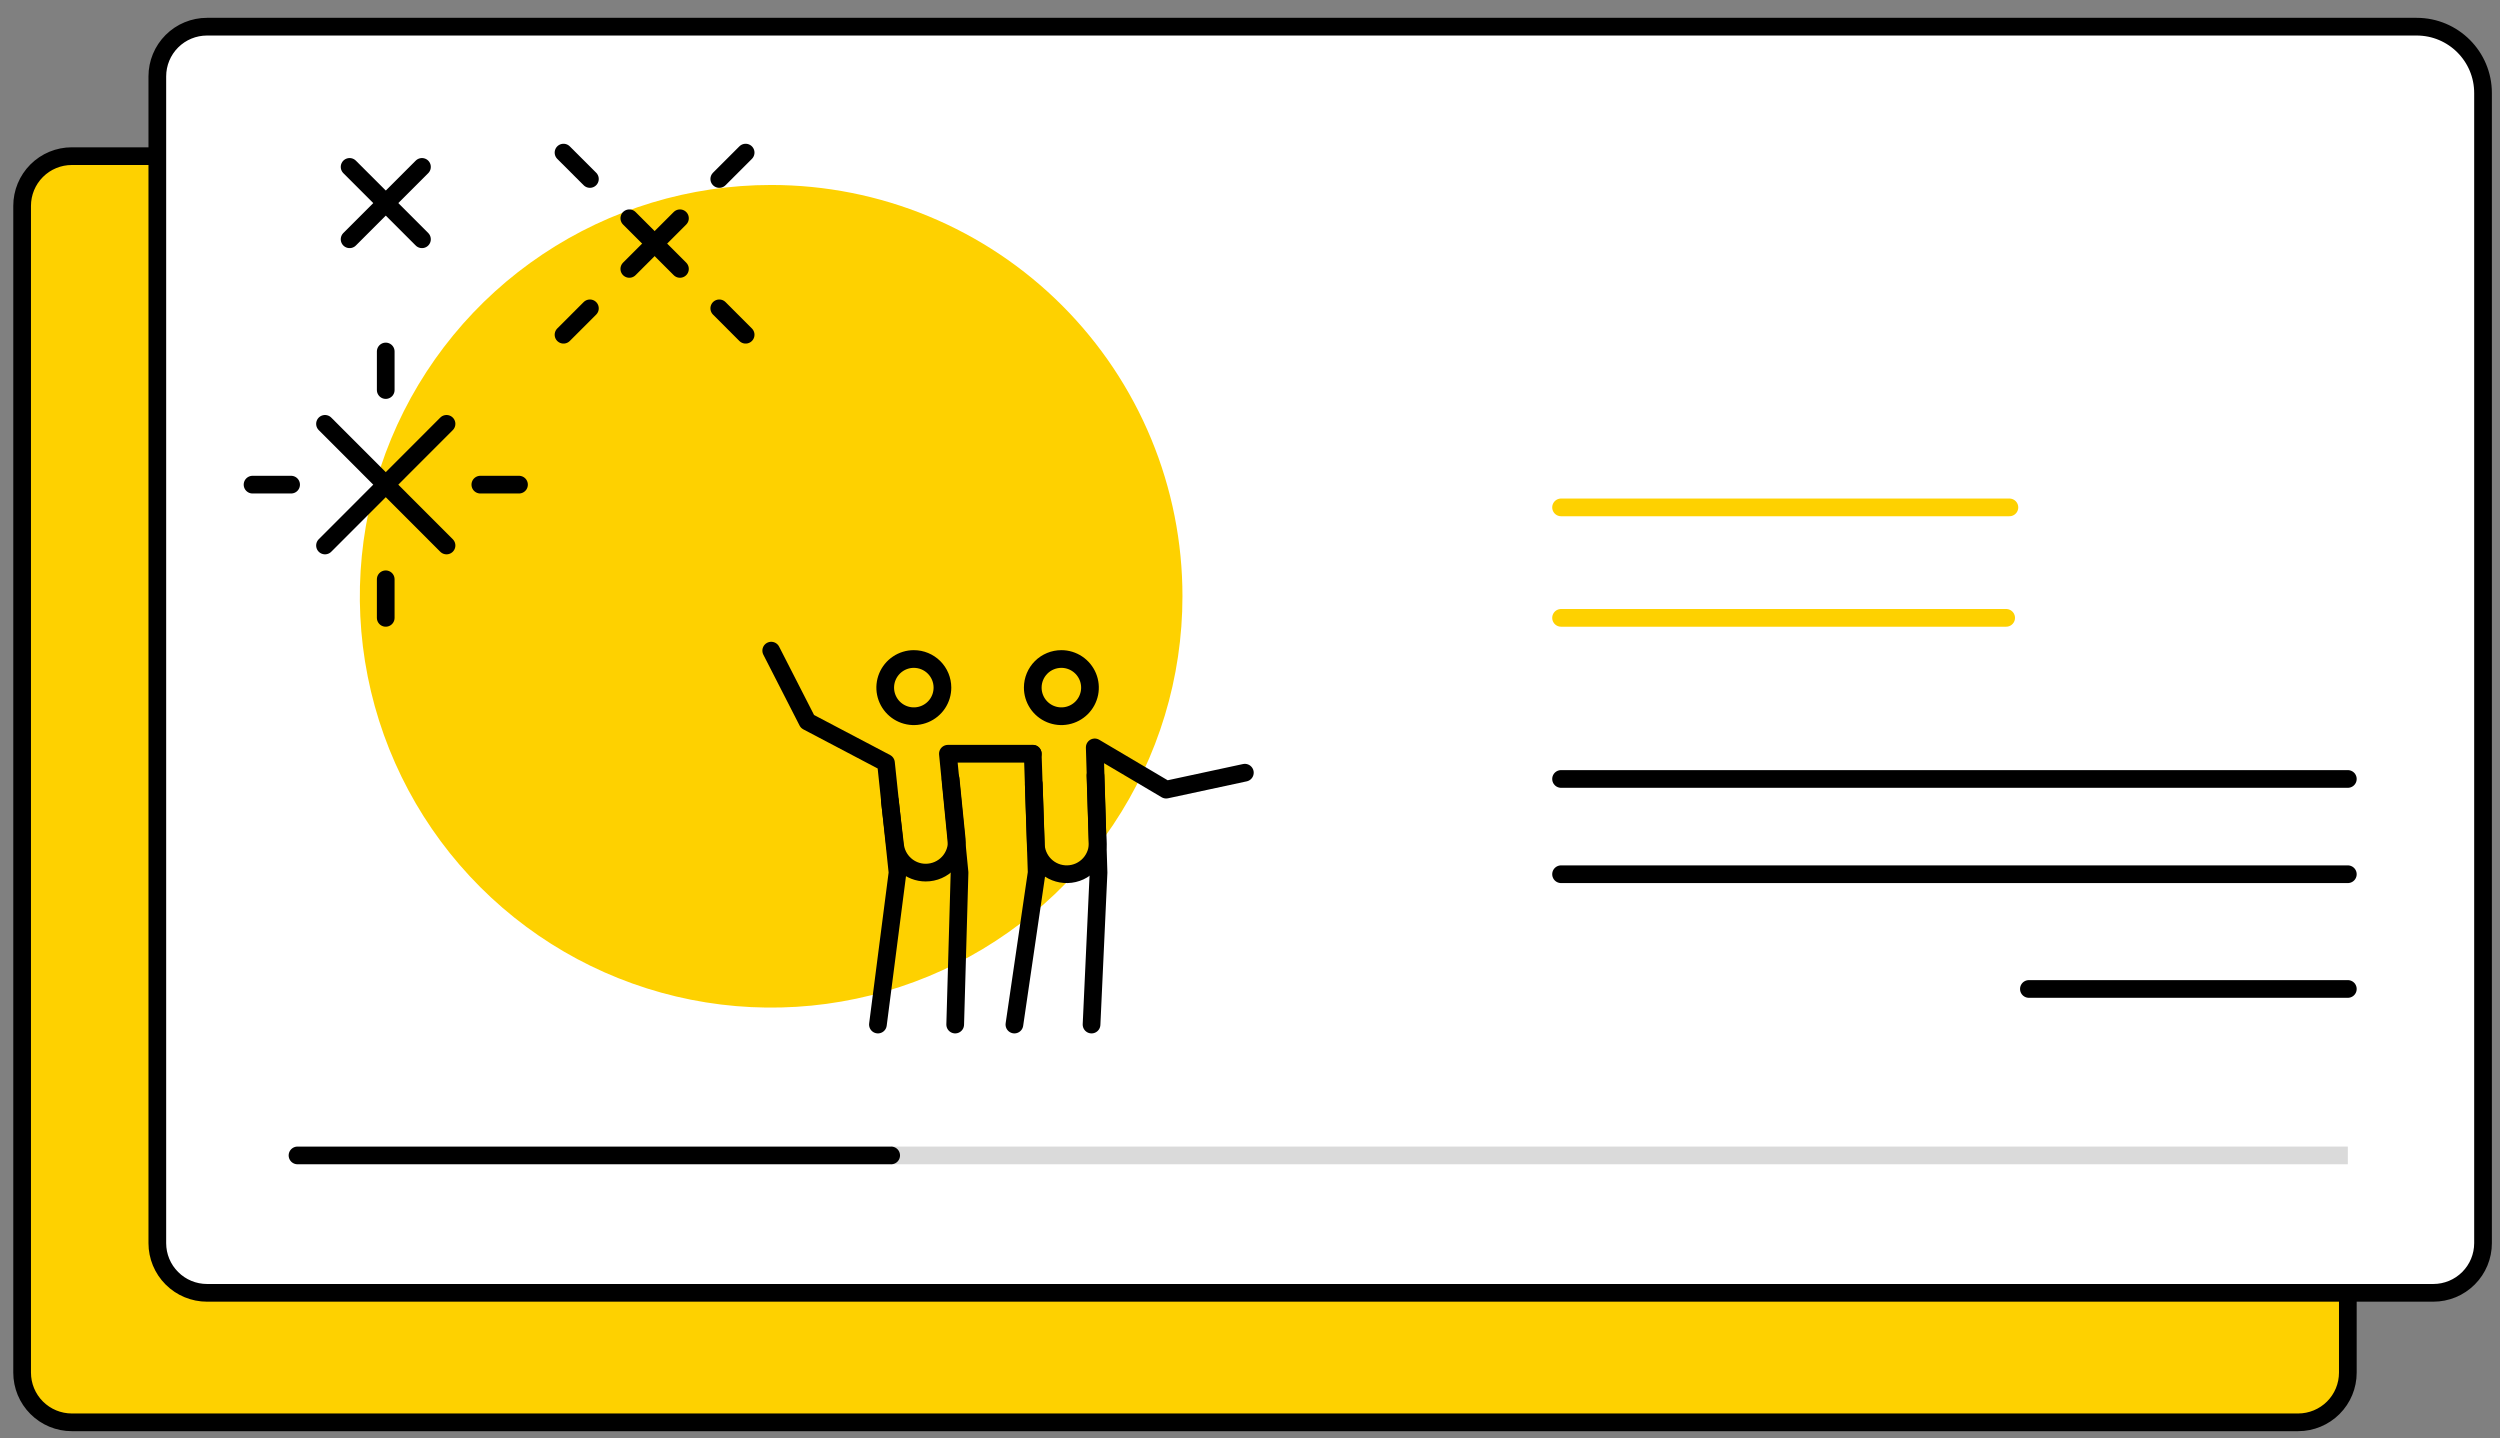 <svg width="113" height="65" viewBox="0 0 113 65" fill="none" xmlns="http://www.w3.org/2000/svg">
<rect x="0" y="0" width="113" height="65" fill="#808080" stroke="none"/>
<path d="M106.122 15.444V62.043C106.122 62.639 105.886 63.21 105.465 63.631C105.043 64.052 104.472 64.289 103.876 64.289H3.246C2.65 64.289 2.079 64.052 1.658 63.631C1.237 63.21 1 62.639 1 62.043V9.304C1 8.709 1.237 8.137 1.658 7.716C2.079 7.295 2.65 7.058 3.246 7.058H98.019" fill="#FED100"/>
<path d="M106.122 15.444V62.043C106.122 62.639 105.886 63.21 105.465 63.631C105.043 64.052 104.472 64.289 103.876 64.289H3.246C2.65 64.289 2.079 64.052 1.658 63.631C1.237 63.21 1 62.639 1 62.043V9.304C1 8.709 1.237 8.137 1.658 7.716C2.079 7.295 2.65 7.058 3.246 7.058H98.019" stroke="black" stroke-width="0.8" stroke-linecap="round" stroke-linejoin="round"/>
<path d="M109.233 1.206C110.89 1.206 112.233 2.549 112.233 4.206V56.19C112.233 56.786 111.997 57.357 111.575 57.778C111.154 58.2 110.583 58.436 109.987 58.436H9.357C8.761 58.436 8.19 58.2 7.769 57.778C7.347 57.357 7.111 56.786 7.111 56.19V3.452C7.111 2.856 7.347 2.285 7.769 1.863C8.19 1.442 8.761 1.206 9.357 1.206L109.233 1.206Z" fill="white" stroke="black" stroke-width="0.8" stroke-linecap="round" stroke-linejoin="round"/>
<g style="mix-blend-mode:multiply">
<g style="mix-blend-mode:multiply">
<g style="mix-blend-mode:multiply">
<path d="M53.447 26.947C53.448 30.625 52.359 34.22 50.316 37.278C48.274 40.336 45.37 42.72 41.973 44.128C38.575 45.535 34.837 45.904 31.23 45.187C27.623 44.47 24.31 42.699 21.709 40.098C19.109 37.498 17.338 34.185 16.621 30.578C15.904 26.971 16.273 23.233 17.68 19.835C19.088 16.438 21.472 13.534 24.53 11.492C27.588 9.449 31.183 8.36 34.861 8.361C37.302 8.361 39.719 8.842 41.974 9.776C44.23 10.71 46.279 12.08 48.005 13.806C49.731 15.533 51.1 17.582 52.034 19.838C52.968 22.093 53.448 24.511 53.447 26.952" fill="#FED100"/>
</g>
</g>
</g>
<path d="M42.598 31.076C42.599 31.332 42.524 31.582 42.383 31.795C42.241 32.009 42.04 32.175 41.803 32.274C41.567 32.372 41.307 32.399 41.056 32.349C40.805 32.3 40.574 32.177 40.393 31.997C40.211 31.816 40.088 31.585 40.037 31.334C39.987 31.084 40.012 30.823 40.11 30.587C40.208 30.35 40.374 30.148 40.586 30.006C40.799 29.863 41.049 29.787 41.305 29.787C41.647 29.787 41.976 29.923 42.218 30.164C42.46 30.406 42.597 30.733 42.598 31.076Z" stroke="black" stroke-width="0.8" stroke-linecap="round" stroke-linejoin="round"/>
<path d="M39.682 46.31L40.568 39.442L40.046 34.481L36.497 32.613L34.859 29.409" stroke="black" stroke-width="0.8" stroke-linecap="round" stroke-linejoin="round"/>
<path d="M43.175 46.31L43.371 39.442L42.845 34.069H46.681" stroke="black" stroke-width="0.8" stroke-linecap="round" stroke-linejoin="round"/>
<path d="M46.681 31.076C46.68 31.332 46.755 31.582 46.896 31.795C47.038 32.009 47.239 32.175 47.476 32.274C47.712 32.372 47.972 32.399 48.223 32.349C48.474 32.3 48.705 32.177 48.886 31.997C49.068 31.816 49.191 31.585 49.242 31.334C49.292 31.084 49.267 30.823 49.169 30.587C49.071 30.35 48.905 30.148 48.693 30.006C48.48 29.863 48.23 29.787 47.974 29.787C47.632 29.787 47.303 29.923 47.061 30.164C46.819 30.406 46.682 30.733 46.681 31.076V31.076Z" stroke="black" stroke-width="0.8" stroke-linecap="round" stroke-linejoin="round"/>
<path d="M49.338 46.31L49.654 39.442L49.482 33.782L52.71 35.692L56.268 34.926" stroke="black" stroke-width="0.8" stroke-linecap="round" stroke-linejoin="round"/>
<path d="M46.68 34.069L46.857 39.442L45.851 46.31" stroke="black" stroke-width="0.8" stroke-linecap="round" stroke-linejoin="round"/>
<path d="M49.514 35.06L49.61 38.006C49.625 38.195 49.602 38.385 49.541 38.565C49.48 38.744 49.383 38.91 49.256 39.051C49.129 39.192 48.975 39.306 48.803 39.386C48.631 39.465 48.444 39.509 48.254 39.514C48.065 39.519 47.876 39.486 47.7 39.416C47.523 39.346 47.363 39.241 47.229 39.107C47.094 38.973 46.989 38.813 46.918 38.637C46.847 38.461 46.813 38.272 46.818 38.082L46.727 35.439" stroke="black" stroke-width="0.8" stroke-linecap="round" stroke-linejoin="round"/>
<path d="M42.969 35.209L43.242 37.924C43.258 38.117 43.233 38.312 43.17 38.495C43.107 38.679 43.007 38.847 42.875 38.99C42.744 39.133 42.584 39.246 42.407 39.324C42.229 39.402 42.037 39.442 41.843 39.442V39.442C41.496 39.443 41.161 39.313 40.904 39.079C40.647 38.845 40.487 38.524 40.454 38.178L40.22 36.191" stroke="black" stroke-width="0.8" stroke-linecap="round" stroke-linejoin="round"/>
<path d="M20.183 19.158L14.69 24.656" stroke="black" stroke-width="0.8" stroke-linecap="round" stroke-linejoin="round"/>
<path d="M13.158 21.906L11.415 21.906" stroke="black" stroke-width="0.8" stroke-linecap="round" stroke-linejoin="round"/>
<path d="M23.459 21.906L21.711 21.906" stroke="black" stroke-width="0.8" stroke-linecap="round" stroke-linejoin="round"/>
<path d="M17.435 17.63L17.435 15.887" stroke="black" stroke-width="0.8" stroke-linecap="round" stroke-linejoin="round"/>
<path d="M17.435 27.927L17.435 26.184" stroke="black" stroke-width="0.8" stroke-linecap="round" stroke-linejoin="round"/>
<path d="M14.69 19.158L20.183 24.656" stroke="black" stroke-width="0.8" stroke-linecap="round" stroke-linejoin="round"/>
<path d="M15.802 7.544L19.073 10.815" stroke="black" stroke-width="0.8" stroke-linecap="round" stroke-linejoin="round"/>
<path d="M15.802 10.815L19.073 7.544" stroke="black" stroke-width="0.8" stroke-linecap="round" stroke-linejoin="round"/>
<path d="M30.734 9.866L28.445 12.155" stroke="black" stroke-width="0.8" stroke-linecap="round" stroke-linejoin="round"/>
<path d="M28.445 9.866L30.734 12.155" stroke="black" stroke-width="0.8" stroke-linecap="round" stroke-linejoin="round"/>
<path d="M26.664 8.09L25.471 6.898" stroke="black" stroke-width="0.8" stroke-linecap="round" stroke-linejoin="round"/>
<path d="M33.703 15.13L32.511 13.937" stroke="black" stroke-width="0.8" stroke-linecap="round" stroke-linejoin="round"/>
<path d="M32.511 8.09L33.703 6.898" stroke="black" stroke-width="0.8" stroke-linecap="round" stroke-linejoin="round"/>
<path d="M25.471 15.13L26.664 13.937" stroke="black" stroke-width="0.8" stroke-linecap="round" stroke-linejoin="round"/>
<path d="M40.281 52.225H106.122" stroke="#DADADA" stroke-width="0.8" stroke-miterlimit="10"/>
<path d="M13.447 52.225H40.281" stroke="black" stroke-width="0.8" stroke-linecap="round" stroke-linejoin="round"/>
<path d="M91.706 44.701H106.122" stroke="black" stroke-width="0.8" stroke-linecap="round" stroke-linejoin="round"/>
<path d="M70.56 39.515L106.122 39.515" stroke="black" stroke-width="0.8" stroke-linecap="round" stroke-linejoin="round"/>
<path d="M70.56 35.209H106.122" stroke="black" stroke-width="0.8" stroke-linecap="round" stroke-linejoin="round"/>
<path d="M70.56 27.927H90.678" stroke="#FED100" stroke-width="0.8" stroke-linecap="round" stroke-linejoin="round"/>
<path d="M70.56 22.934L90.825 22.934" stroke="#FED100" stroke-width="0.8" stroke-linecap="round" stroke-linejoin="round"/>
</svg>
